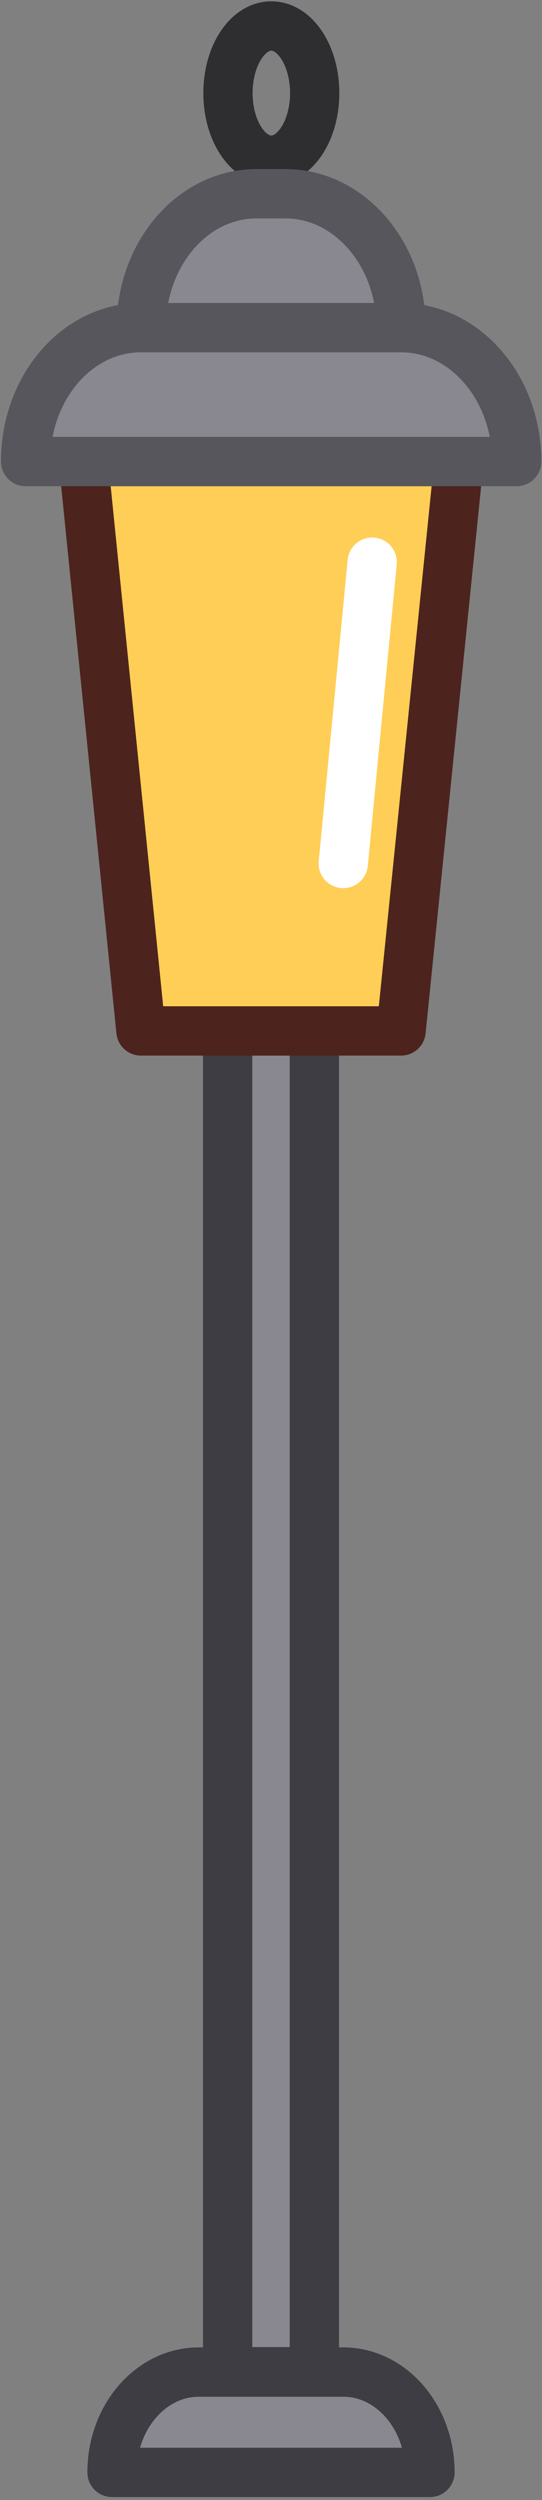 <?xml version="1.0" encoding="utf-8"?>
<!-- Generator: Adobe Illustrator 27.9.0, SVG Export Plug-In . SVG Version: 6.00 Build 0)  -->
<svg version="1.1" id="Слой_1" xmlns="http://www.w3.org/2000/svg" xmlns:xlink="http://www.w3.org/1999/xlink" x="0px" y="0px"
	 viewBox="0 0 165 760" style="enable-background:new 0 0 165 760;" xml:space="preserve">
<rect x="0" y="0" width="165" height="760" fill="#808080" stroke="none"/>
<style type="text/css">
	.st0{fill:none;stroke:#5E5E5E;stroke-width:6;stroke-linecap:round;stroke-linejoin:round;}
	.st1{fill:none;stroke:#2E2E30;stroke-width:15;stroke-linecap:round;stroke-linejoin:round;}
	.st2{fill:#898890;stroke:#3E3D43;stroke-width:15;stroke-linecap:round;stroke-linejoin:round;}
	.st3{fill:#FFCE56;stroke:#4C241D;stroke-width:15;stroke-linecap:round;stroke-linejoin:round;}
	.st4{fill:#898890;stroke:#57565C;stroke-width:15;stroke-linecap:round;stroke-linejoin:round;}
	.st5{fill:none;stroke:#FFFFFF;stroke-width:15;stroke-linecap:round;stroke-linejoin:round;}
</style>
<path class="st0" d="M352,476"/>
<path class="st0" d="M376.9,731.2"/>
<g id="_Слой_1">
	<g>
		<ellipse class="st1" cx="82.6" cy="28.3" rx="13.2" ry="20.4"/>
		<rect x="69.3" y="313.4" class="st2" width="26.4" height="407.6"/>
		<path class="st2" d="M60.5,721.1h44c14.6,0,26.4,13.7,26.4,30.5H34.1C34.1,734.7,46,721.1,60.5,721.1L60.5,721.1z"/>
		<polygon class="st3" points="122.1,313.4 42.9,313.4 25.4,140.3 139.7,140.3 		"/>
		<path class="st4" d="M42.9,99.6h79.2c19.4,0,35.2,18.2,35.2,40.7H7.8C7.8,117.8,23.5,99.6,42.9,99.6z"/>
		<path class="st4" d="M78.1,58.9h8.8c19.4,0,35.2,18.2,35.2,40.7H43C43,77.1,58.7,58.9,78.1,58.9z"/>
		<line class="st5" x1="113.3" y1="170.9" x2="104.5" y2="262.5"/>
	</g>
</g>
</svg>
